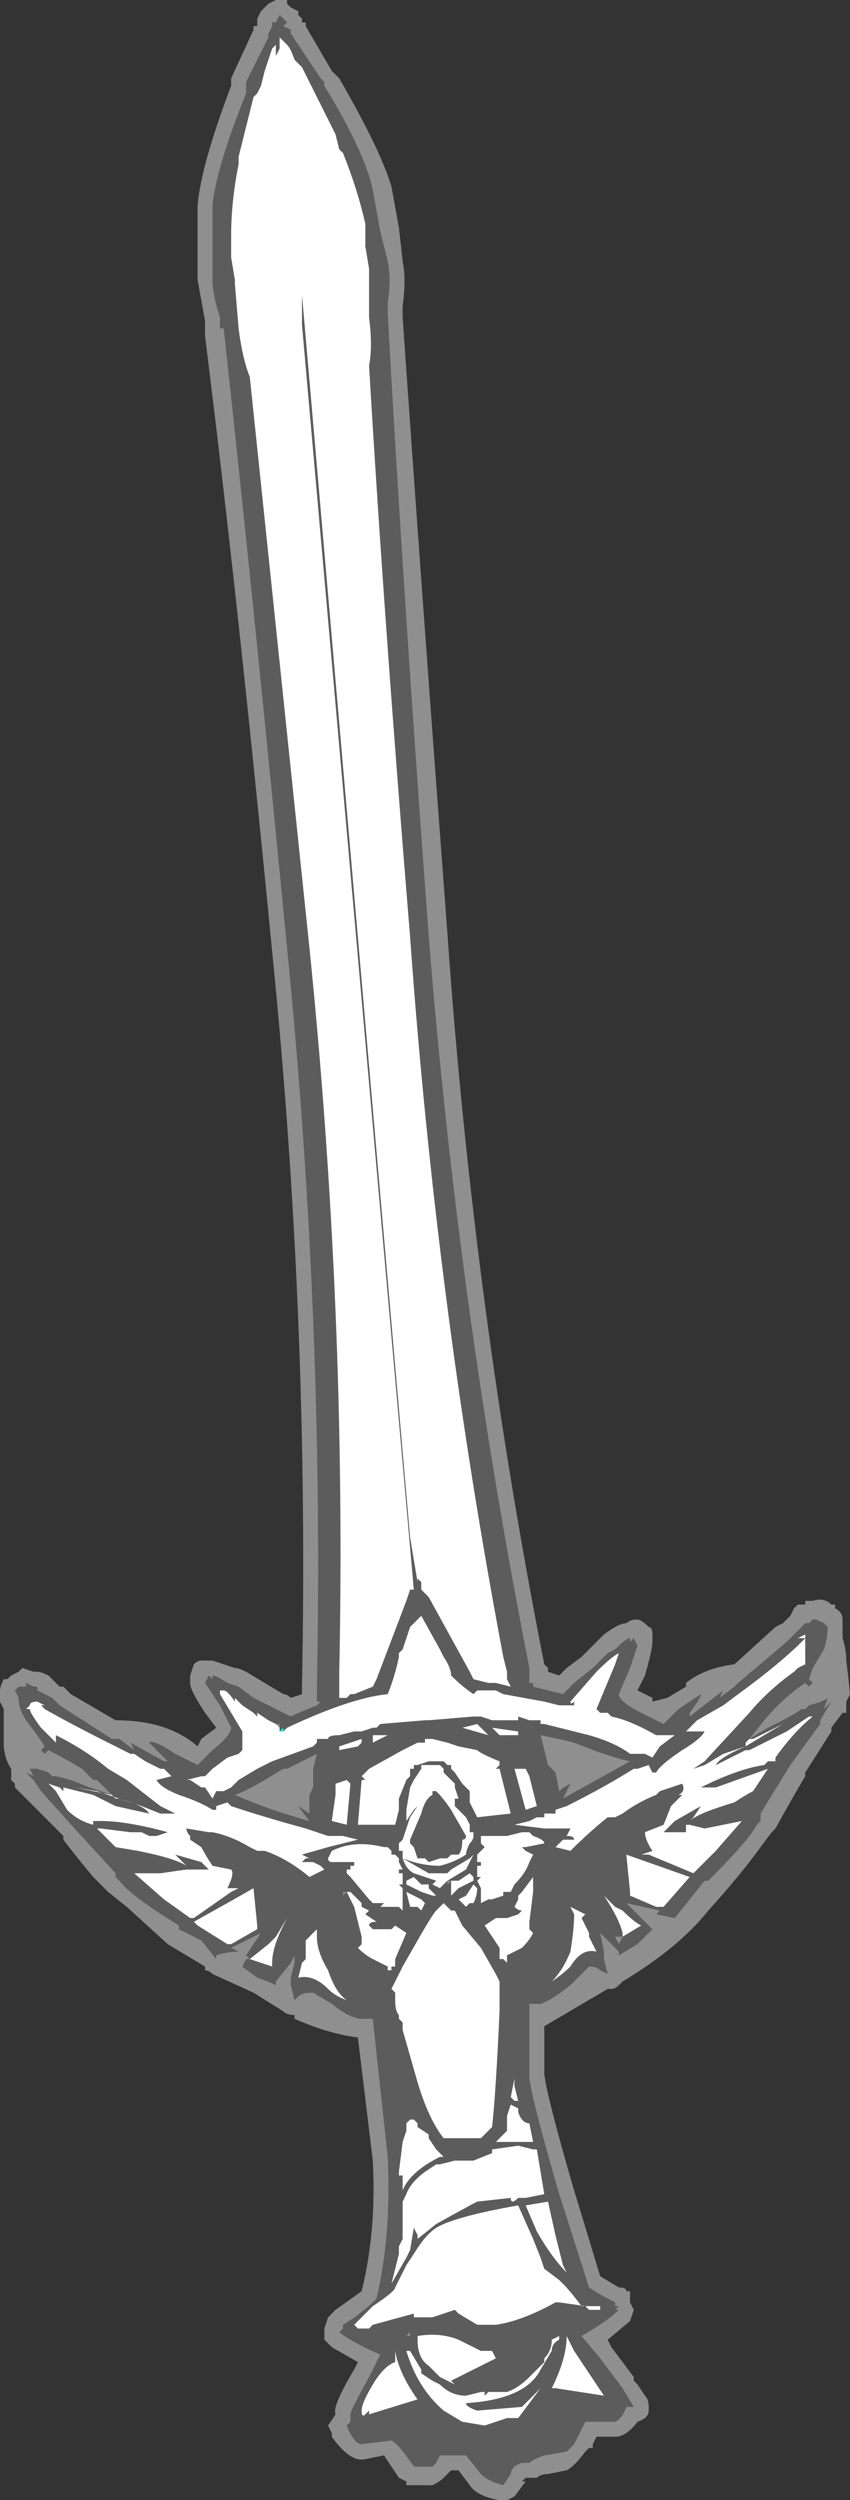 <?xml version="1.0" encoding="UTF-8" standalone="no"?>
<svg xmlns:ffdec="https://www.free-decompiler.com/flash" xmlns:xlink="http://www.w3.org/1999/xlink" ffdec:objectType="shape" height="33.5px" width="11.4px" xmlns="http://www.w3.org/2000/svg">
  <rect width="100%" height="100%" fill="#333333" stroke="none"/>
  <g transform="matrix(1.0, 0.0, 0.0, 1.0, 14.8, 27.45)">
    <path d="M-12.05 -1.1 L-12.55 -1.4 -13.1 -1.9 -13.35 -2.1 -13.55 -2.3 Q-13.8 -2.6 -13.95 -2.8 L-13.95 -2.85 -14.6 -3.5 -14.6 -3.55 -14.65 -3.6 -14.65 -3.75 Q-14.75 -3.9 -14.75 -4.1 L-14.75 -4.55 -14.8 -4.65 -14.8 -4.8 Q-14.8 -4.85 -14.75 -4.95 L-14.7 -4.95 -14.65 -5.0 -14.55 -5.05 -14.5 -5.1 -14.35 -5.05 -14.3 -5.05 Q-14.25 -5.05 -14.15 -5.0 L-14.0 -4.85 -13.95 -4.85 -13.85 -4.75 -13.25 -4.4 Q-12.55 -4.4 -12.15 -4.05 L-12.1 -4.15 -11.9 -4.3 -12.05 -4.5 Q-12.25 -4.8 -12.25 -4.9 L-12.25 -5.0 -12.2 -5.15 Q-12.15 -5.2 -12.1 -5.2 L-11.95 -5.2 -11.65 -5.1 Q-11.6 -5.1 -11.5 -5.05 L-11.0 -4.75 Q-10.95 -4.75 -10.9 -4.7 L-10.75 -4.75 -10.75 -4.85 Q-10.65 -9.75 -11.15 -14.7 -11.6 -19.35 -12.05 -22.95 L-12.05 -23.15 -12.15 -23.7 -12.15 -24.7 Q-12.1 -25.25 -11.7 -26.3 L-11.7 -26.4 -11.4 -27.05 -11.4 -27.1 -11.35 -27.1 -11.35 -27.2 -11.3 -27.3 -11.2 -27.4 -11.1 -27.45 -10.95 -27.45 -10.95 -27.4 -10.9 -27.35 -10.8 -27.3 -10.8 -27.25 -10.75 -27.2 -10.75 -27.15 -10.7 -27.15 -10.7 -27.1 -10.35 -26.5 -10.25 -26.4 Q-9.7 -25.45 -9.55 -24.95 L-9.45 -24.4 -9.4 -23.95 Q-9.35 -23.7 -9.4 -23.35 L-9.4 -23.2 Q-9.15 -19.6 -8.8 -14.95 -8.45 -9.95 -7.5 -5.15 L-7.45 -5.1 -7.45 -5.05 -7.3 -5.0 -7.2 -5.1 -7.0 -5.25 -6.7 -5.55 Q-6.5 -5.7 -6.4 -5.7 -6.35 -5.75 -6.25 -5.75 -6.2 -5.75 -6.1 -5.65 -6.05 -5.65 -6.05 -5.55 L-6.05 -5.45 Q-6.05 -5.35 -6.15 -5.0 L-6.25 -4.8 -6.05 -4.7 -6.05 -4.65 -5.85 -4.7 -5.6 -4.85 -5.6 -4.9 Q-5.35 -5.1 -4.95 -5.15 L-4.4 -5.65 -4.3 -5.7 -4.2 -5.8 -4.15 -5.9 -4.1 -5.95 -4.0 -5.95 -4.0 -6.0 -3.9 -6.0 Q-3.75 -6.05 -3.65 -5.95 L-3.6 -5.95 -3.6 -5.9 Q-3.5 -5.85 -3.5 -5.75 L-3.5 -5.5 Q-3.45 -5.35 -3.45 -5.2 -3.4 -4.8 -3.4 -4.7 L-3.4 -4.75 -3.45 -4.65 -3.45 -4.5 -3.5 -4.5 -3.65 -4.3 -3.65 -4.25 -4.0 -3.7 -4.0 -3.65 Q-4.15 -3.4 -4.4 -2.95 L-4.45 -2.9 -4.6 -2.7 Q-4.85 -2.35 -5.3 -1.85 -5.7 -1.35 -6.45 -0.9 L-6.45 -0.9 -6.5 -0.85 Q-6.55 -0.8 -6.6 -0.8 L-6.65 -0.8 -7.5 -0.3 -7.5 0.35 Q-7.45 0.7 -7.1 1.9 L-6.75 3.05 -6.5 3.2 Q-6.4 3.2 -6.4 3.25 L-6.35 3.25 Q-6.35 3.3 -6.35 3.35 L-6.35 3.4 -6.3 3.5 -6.35 3.65 -6.65 3.9 -6.6 4.0 -6.3 4.4 -6.3 4.45 -6.25 4.5 -6.15 4.65 Q-6.1 4.7 -6.1 4.8 L-6.1 4.85 Q-6.1 4.95 -6.25 5.0 -6.4 5.2 -6.55 5.2 L-6.8 5.2 -6.85 5.3 -6.85 5.35 -6.9 5.35 -6.95 5.4 Q-7.1 5.6 -7.2 5.65 L-7.45 5.7 Q-7.55 5.7 -7.6 5.75 L-7.75 5.75 -7.8 5.8 -7.75 5.8 -7.9 6.0 -8.0 6.05 -8.1 6.05 Q-8.4 6.0 -8.5 5.85 L-8.65 5.65 -8.75 5.65 -8.85 5.75 Q-8.9 5.8 -9.0 5.85 L-9.35 5.85 -9.35 5.8 -9.45 5.75 -9.65 5.45 -9.9 5.5 Q-10.1 5.55 -10.35 5.2 L-10.35 5.15 -10.4 5.05 -10.3 4.9 Q-10.35 4.8 -10.05 4.3 L-10.0 4.2 -10.35 4.0 -10.45 3.9 -10.45 3.75 -10.4 3.6 -10.3 3.5 -9.95 3.25 Q-9.75 2.45 -9.8 1.5 L-10.0 -0.15 Q-10.4 -0.2 -10.85 -0.4 L-10.85 -0.45 Q-10.95 -0.45 -11.0 -0.5 L-11.4 -0.75 -11.95 -1.0 Q-12.0 -1.05 -12.05 -1.05 L-12.05 -1.1 M-11.15 -27.15 L-11.15 -27.1 -11.2 -27.0 -11.2 -26.95 -11.5 -26.35 -11.5 -26.2 Q-11.9 -25.2 -11.95 -24.7 L-11.95 -23.7 Q-11.95 -23.5 -11.85 -23.2 L-11.85 -23.05 -11.8 -23.05 Q-11.4 -19.4 -10.95 -14.75 -10.45 -9.75 -10.55 -4.85 L-10.55 -4.65 -10.5 -4.65 -10.55 -4.6 Q-10.8 -4.5 -10.9 -4.45 L-11.4 -4.7 -11.6 -4.85 -11.75 -4.9 Q-11.9 -5.0 -11.95 -5.0 L-11.95 -4.95 -12.0 -5.0 -12.05 -4.9 -11.85 -4.6 -11.7 -4.3 Q-11.7 -4.2 -11.95 -4.0 L-12.15 -3.8 -12.45 -3.95 Q-12.75 -4.15 -12.8 -4.1 L-12.55 -3.85 -12.6 -3.85 -13.05 -4.1 -13.0 -4.0 -13.2 -4.15 -13.3 -4.15 -14.0 -4.6 -14.1 -4.7 -14.3 -4.8 -14.3 -4.85 -14.35 -4.85 -14.45 -4.9 -14.45 -4.85 -14.55 -4.85 -14.6 -4.8 -14.55 -4.7 Q-14.55 -4.55 -14.45 -4.4 L-14.3 -4.2 -14.2 -4.05 -14.25 -4.0 -14.2 -3.95 -14.15 -4.0 Q-13.95 -3.9 -13.7 -3.75 L-13.55 -3.6 -13.5 -3.6 -13.3 -3.4 -13.6 -3.5 -13.85 -3.6 -14.05 -3.65 -14.1 -3.65 -14.15 -3.7 -14.3 -3.75 -14.4 -3.75 -14.35 -3.65 -14.45 -3.7 -14.35 -3.6 -14.25 -3.45 -13.8 -2.95 -13.25 -2.35 -13.25 -2.3 -13.2 -2.25 Q-13.05 -2.05 -12.4 -1.65 L-12.4 -1.6 -12.1 -1.45 -11.9 -1.2 -11.9 -1.25 Q-11.75 -1.3 -11.6 -1.3 L-11.7 -1.35 -11.3 -1.55 -11.5 -1.25 -11.45 -1.2 -11.5 -1.2 -11.55 -1.1 -11.35 -0.95 Q-11.2 -0.9 -11.1 -0.85 L-11.1 -0.9 -10.9 -1.15 -10.85 -1.25 -10.85 -1.15 -10.9 -0.95 -10.9 -0.85 -10.85 -0.65 -10.8 -0.7 Q-10.75 -0.75 -10.6 -0.75 L-10.35 -0.6 Q-10.1 -0.4 -9.95 -0.4 L-9.8 -0.4 -9.6 1.45 Q-9.55 2.5 -9.75 3.35 -9.95 3.55 -10.2 3.7 L-10.2 3.75 -10.25 3.8 Q-10.05 3.95 -9.7 4.1 L-9.85 4.4 Q-10.1 4.85 -10.1 4.9 L-10.1 5.0 -10.15 5.05 Q-10.05 5.3 -9.95 5.3 L-9.55 5.25 Q-9.45 5.3 -9.25 5.6 L-9.0 5.6 -8.95 5.55 -8.9 5.45 -8.55 5.45 -8.35 5.7 Q-8.25 5.8 -8.05 5.85 L-7.95 5.7 Q-7.95 5.6 -7.8 5.55 L-7.7 5.55 Q-7.65 5.5 -7.5 5.45 L-7.2 5.4 -7.1 5.3 -6.95 5.0 -6.55 5.0 Q-6.45 4.95 -6.4 4.8 L-6.3 4.8 -6.45 4.55 -6.75 4.15 -7.0 3.85 Q-6.65 3.65 -6.5 3.5 L-6.55 3.5 -6.5 3.45 -6.55 3.45 -6.55 3.4 Q-6.75 3.3 -6.9 3.2 L-7.3 1.95 Q-7.65 0.75 -7.7 0.4 L-7.7 -0.6 -7.55 -0.6 Q-7.4 -0.65 -7.15 -0.85 L-6.9 -1.1 Q-6.8 -1.1 -6.75 -1.05 L-6.65 -1.0 -6.7 -1.2 -6.7 -1.3 -6.75 -1.55 -6.5 -1.3 -6.5 -1.25 -6.25 -1.4 -6.05 -1.6 -6.15 -1.7 Q-6.2 -1.75 -6.3 -1.85 L-6.4 -1.95 -5.95 -1.85 -6.0 -1.8 -5.75 -1.75 -5.35 -2.25 -5.3 -2.25 Q-4.75 -2.8 -4.65 -3.0 L-4.6 -3.05 -4.6 -3.15 -4.2 -3.8 -3.8 -4.35 -3.8 -4.4 -3.65 -4.65 -3.75 -4.55 -3.7 -4.7 Q-3.75 -4.65 -3.95 -4.6 L-4.0 -4.55 -4.05 -4.55 Q-4.1 -4.5 -4.5 -4.3 L-4.75 -4.15 -4.55 -4.4 Q-4.3 -4.7 -4.0 -4.9 L-3.95 -4.85 -3.9 -4.9 -3.95 -4.95 -3.9 -5.1 -3.75 -5.35 Q-3.7 -5.5 -3.7 -5.65 L-3.75 -5.7 -3.85 -5.75 -3.9 -5.75 -3.95 -5.7 -4.0 -5.7 -4.25 -5.45 -4.9 -4.9 -4.95 -4.85 -5.15 -4.7 -5.1 -4.8 -5.55 -4.45 -5.55 -4.5 Q-5.4 -4.7 -5.4 -4.75 L-5.7 -4.55 -5.9 -4.35 -6.2 -4.5 Q-6.5 -4.65 -6.5 -4.75 L-6.35 -5.1 -6.25 -5.4 -6.3 -5.5 -6.35 -5.45 -6.35 -5.5 Q-6.4 -5.5 -6.55 -5.35 L-6.65 -5.3 -6.85 -5.1 -7.1 -4.9 -7.25 -4.75 -7.65 -4.85 -7.65 -4.9 -7.7 -4.9 -7.7 -5.1 Q-8.65 -9.9 -9.05 -14.9 -9.4 -19.6 -9.6 -23.25 L-9.6 -23.4 Q-9.55 -23.7 -9.6 -23.95 L-9.7 -24.35 -9.8 -24.9 Q-9.9 -25.4 -10.45 -26.3 L-10.45 -26.35 -10.5 -26.4 -10.9 -27.0 -10.9 -27.05 -11.0 -27.1 -10.95 -27.15 -11.05 -27.25 -11.1 -27.15 -11.15 -27.15 M-10.8 -27.2 L-10.8 -27.2 M-14.2 -4.6 L-14.2 -4.6 M-11.05 -4.3 L-11.1 -4.35 -11.05 -4.35 -11.05 -4.3 M-7.8 -4.9 L-7.8 -4.9 M-7.35 -3.7 L-7.45 -3.8 -7.55 -4.2 Q-7.3 -4.15 -7.1 -4.1 -6.6 -3.9 -6.35 -3.85 -6.8 -3.6 -7.25 -3.35 L-7.15 -3.55 Q-7.25 -3.5 -7.3 -3.45 L-7.35 -3.7 M-4.1 -5.5 L-4.1 -5.5 M-10.4 -4.65 L-10.4 -4.65 M-10.95 -3.75 L-10.55 -3.95 -10.6 -3.75 -10.6 -3.5 -10.65 -3.4 -10.65 -3.15 -10.8 -3.25 -10.65 -3.05 Q-11.2 -3.2 -11.65 -3.4 -11.5 -3.45 -11.25 -3.6 L-11.0 -3.75 -10.95 -3.75 M-8.8 -2.25 L-8.75 -2.25 -8.8 -2.2 -8.8 -2.25 M-10.2 -2.1 L-10.15 -2.1 -10.2 -2.05 -10.2 -2.1 M-10.15 -1.4 L-10.15 -1.4 M-6.45 -1.5 L-6.5 -1.4 -6.55 -1.5 -6.45 -1.5 M-4.75 -3.05 L-4.75 -3.05 M-8.0 0.45 L-8.0 0.45 M-9.4 0.5 L-9.4 0.5 M-9.3 3.8 L-9.3 3.85 -9.35 3.85 -9.3 3.8 M-7.4 3.65 L-7.4 3.65" fill="#ebebeb" fill-opacity="0.502" fill-rule="evenodd" stroke="none"/>
    <path d="M-12.3 -2.4 L-12.25 -2.4 -12.3 -2.4 M-11.05 -4.25 L-11.0 -4.3 -11.0 -4.25 -11.05 -4.25 M-9.45 -5.25 L-9.45 -5.3 -9.45 -5.25 M-12.05 -3.65 L-12.0 -3.7 -12.05 -3.65 M-11.6 -3.95 L-11.55 -4.0 -11.6 -3.95 M-7.75 -3.9 L-7.75 -3.9 M-9.85 -3.95 L-9.85 -3.95 M-9.65 -2.7 L-9.6 -2.7 -9.65 -2.7 M-8.35 -2.75 L-8.35 -2.75" fill="#00ffff" fill-rule="evenodd" stroke="none"/>
    <path d="M-6.85 -4.85 L-6.85 -4.85 M-6.35 -2.1 L-6.35 -2.1" fill="#00bfff" fill-rule="evenodd" stroke="none"/>
    <path d="M-12.05 -1.05 L-12.05 -1.1 -12.05 -1.05" fill="#6bcbeb" fill-opacity="0.502" fill-rule="evenodd" stroke="none"/>
    <path d="M-10.95 -26.85 Q-10.9 -26.8 -10.85 -26.65 L-10.75 -26.55 -10.6 -26.25 Q-10.4 -25.85 -10.3 -25.65 L-10.25 -25.45 -10.2 -25.4 Q-10.0 -24.9 -9.9 -24.45 L-9.9 -24.15 -9.85 -23.85 -9.85 -23.2 Q-9.8 -22.8 -9.85 -22.55 -9.65 -19.15 -9.3 -14.9 -8.95 -10.0 -8.05 -5.25 L-8.0 -5.05 -8.0 -4.95 -7.95 -4.85 -8.15 -4.9 -8.25 -4.9 -8.45 -4.95 -8.5 -5.05 -9.05 -6.05 -9.15 -6.15 -9.15 -6.25 -9.2 -6.3 -9.2 -6.25 Q-9.25 -6.55 -9.3 -6.85 L-10.75 -23.5 -10.75 -23.1 -9.25 -6.15 -9.3 -6.15 -9.35 -6.0 -9.75 -4.95 -9.8 -4.85 -10.05 -4.75 -10.1 -4.75 -10.15 -4.7 -10.25 -4.7 -10.25 -5.05 Q-10.15 -9.85 -10.65 -14.75 L-11.45 -22.4 Q-11.55 -22.65 -11.6 -23.05 L-11.65 -23.65 -11.65 -23.7 -11.7 -24.0 -11.7 -24.3 Q-11.7 -24.75 -11.6 -25.25 L-11.6 -25.35 -11.4 -26.15 -11.35 -26.2 -11.3 -26.3 -11.25 -26.5 -11.15 -26.8 -11.1 -26.85 -11.1 -26.7 -11.05 -26.8 -11.05 -26.95 -10.95 -26.85 M-12.25 -2.4 L-12.0 -2.4 -12.1 -2.5 -12.45 -2.6 -12.3 -2.45 Q-12.45 -2.55 -12.95 -2.65 L-13.25 -2.7 -13.5 -2.95 -13.45 -2.95 -13.05 -2.9 -12.9 -2.9 -12.8 -2.85 -12.7 -2.85 -12.55 -2.9 Q-13.1 -3.05 -13.45 -3.05 L-13.55 -3.05 -13.55 -3.0 Q-13.75 -3.05 -13.9 -3.2 L-14.05 -3.45 -14.15 -3.55 -14.0 -3.5 -13.95 -3.45 -13.95 -3.5 -13.55 -3.4 -13.25 -3.25 -12.8 -3.15 Q-12.85 -3.25 -13.2 -3.35 L-13.5 -3.45 -13.8 -3.5 -13.3 -3.4 -13.25 -3.35 -13.2 -3.35 -12.9 -3.25 -12.65 -3.15 -12.45 -3.15 -12.65 -3.25 -13.1 -3.6 -13.35 -3.75 Q-13.65 -4.0 -14.05 -4.2 L-14.05 -4.1 -14.25 -4.3 Q-14.4 -4.5 -14.4 -4.55 L-14.45 -4.55 -14.4 -4.6 Q-14.4 -4.65 -14.3 -4.65 L-14.3 -4.65 -14.2 -4.6 -14.25 -4.6 -14.2 -4.55 Q-13.85 -4.35 -13.25 -4.05 L-13.05 -3.95 -13.0 -3.95 -12.85 -3.85 -12.65 -3.75 -12.6 -3.75 -12.5 -3.65 -12.7 -3.6 Q-12.65 -3.5 -12.4 -3.4 -12.1 -3.3 -11.95 -3.2 L-11.9 -3.2 -11.9 -3.25 -11.75 -3.3 -11.7 -3.25 Q-11.25 -3.1 -10.7 -2.95 L-10.4 -2.85 -10.2 -2.85 -10.0 -2.8 -10.4 -2.7 -10.75 -2.6 -10.65 -2.55 -10.7 -2.55 -10.75 -2.5 -10.6 -2.5 -10.5 -2.45 -10.45 -2.4 -10.65 -2.3 Q-10.95 -2.55 -11.25 -2.65 L-11.35 -2.65 -11.45 -2.7 Q-11.7 -2.85 -11.95 -2.9 L-12.0 -2.9 -12.3 -2.95 Q-12.3 -2.9 -12.25 -2.85 L-12.25 -2.8 -12.1 -2.7 Q-12.05 -2.6 -11.95 -2.45 L-11.7 -2.4 Q-11.65 -2.35 -11.75 -2.15 L-11.6 -2.15 -11.7 -2.1 -12.2 -1.75 -12.25 -1.75 -12.6 -2.0 -13.0 -2.35 -12.65 -2.35 -12.3 -2.4 -12.25 -2.4 M-11.55 -4.0 L-11.55 -4.25 -11.85 -4.75 -11.85 -4.8 -11.8 -4.8 Q-11.75 -4.8 -11.65 -4.65 L-11.65 -4.7 -11.55 -4.6 -11.4 -4.5 -11.35 -4.45 -11.35 -4.5 -11.2 -4.4 -11.1 -4.35 -11.05 -4.3 -11.05 -4.25 -11.0 -4.25 -10.95 -4.3 Q-10.1 -4.7 -9.6 -4.75 -9.5 -5.0 -9.45 -5.25 L-9.45 -5.3 -9.4 -5.35 -9.3 -5.65 -9.15 -5.8 -8.9 -5.35 -8.85 -5.25 Q-8.75 -5.1 -8.75 -5.0 -8.6 -4.85 -8.45 -4.75 L-8.4 -4.8 -8.15 -4.8 -8.05 -4.75 -7.5 -4.65 -7.3 -4.6 -7.1 -4.6 -7.1 -4.65 Q-7.15 -4.6 -7.15 -4.65 L-6.8 -5.05 Q-6.6 -5.25 -6.5 -5.3 L-6.55 -5.15 -6.8 -4.55 -6.75 -4.5 -6.65 -4.5 -6.6 -4.45 Q-6.35 -4.4 -6.0 -4.2 L-6.0 -4.2 -5.75 -4.2 -5.95 -4.05 -6.05 -3.9 -6.15 -3.95 -6.35 -3.95 Q-6.55 -4.1 -6.9 -4.2 L-7.5 -4.35 -7.55 -4.35 -7.55 -4.4 -7.7 -4.4 -7.85 -4.45 -7.85 -4.4 -8.2 -4.4 -8.35 -4.45 -8.45 -4.45 -9.05 -4.4 -9.1 -4.4 -9.7 -4.35 -9.75 -4.3 -9.8 -4.3 -9.95 -4.25 -10.05 -4.25 -10.25 -4.2 Q-10.4 -4.2 -10.4 -4.15 L-10.55 -4.15 -10.55 -4.1 -10.6 -4.05 -11.15 -3.85 -11.35 -3.75 -11.6 -3.6 -11.7 -3.5 -11.8 -3.45 -11.9 -3.45 -11.95 -3.35 -12.05 -3.5 -12.1 -3.5 -12.25 -3.6 -12.3 -3.6 -12.1 -3.65 -12.05 -3.65 -12.0 -3.7 -11.95 -3.75 -11.75 -3.9 -11.6 -3.95 -11.55 -4.0 M-11.7 -1.4 L-11.75 -1.4 -12.15 -1.65 -12.2 -1.7 Q-11.75 -1.95 -11.4 -2.15 L-11.35 -1.65 -11.35 -1.6 -11.7 -1.4 M-8.1 -4.2 L-8.2 -4.3 -7.85 -4.25 -7.85 -4.2 -8.1 -4.2 M-8.65 -4.05 L-8.4 -4.0 Q-8.35 -3.95 -8.1 -3.85 L-8.1 -3.8 -8.15 -3.75 -8.1 -3.75 -7.95 -3.15 -8.4 -3.1 -8.5 -3.3 -8.5 -3.45 -8.6 -3.55 -8.7 -3.7 -8.75 -3.75 -8.75 -3.8 -8.8 -3.8 -8.85 -3.85 -9.05 -3.85 -9.2 -3.8 -9.25 -3.8 -9.25 -3.75 -9.3 -3.75 -9.3 -3.65 -9.35 -3.6 -9.45 -3.35 -9.45 -3.2 -9.5 -3.0 -10.0 -3.0 -9.95 -3.6 -9.9 -3.6 -9.95 -3.65 -9.85 -3.75 -9.4 -4.0 -9.2 -4.1 -9.1 -4.1 -9.1 -4.15 -9.0 -4.15 -8.8 -4.1 -8.65 -4.05 M-8.3 -4.25 L-8.25 -4.2 -8.6 -4.3 -8.4 -4.35 -8.3 -4.25 M-7.9 -3.75 L-7.75 -3.75 -7.7 -3.65 -7.6 -3.25 -7.75 -3.2 -7.9 -3.75 M-6.85 -4.85 L-6.85 -4.85 M-4.1 -5.5 L-4.0 -5.55 -4.0 -5.15 -4.1 -5.1 -4.15 -5.05 Q-4.5 -4.8 -4.75 -4.5 L-5.35 -3.85 -5.5 -3.75 -5.35 -3.8 -5.1 -3.95 -4.8 -4.05 -4.8 -4.1 -4.75 -4.15 -4.7 -4.15 -4.5 -4.25 Q-4.4 -4.3 -4.3 -4.35 L-4.8 -4.05 Q-5.15 -3.9 -5.2 -3.8 L-4.8 -4.0 -4.75 -4.0 -4.25 -4.25 -3.95 -4.45 -3.9 -4.45 Q-4.15 -4.25 -4.4 -3.9 L-4.4 -3.85 -4.5 -3.85 -4.55 -3.8 Q-4.9 -3.75 -5.4 -3.5 L-5.2 -3.5 -4.5 -3.75 -4.7 -3.45 Q-4.8 -3.4 -4.95 -3.3 -5.45 -3.15 -5.55 -3.05 L-5.5 -3.1 -5.4 -3.25 -5.75 -3.05 -5.9 -2.9 -5.6 -2.9 -5.6 -3.0 -5.55 -3.0 -5.35 -2.95 -4.85 -3.05 -5.2 -2.65 -5.5 -2.35 -6.1 -2.6 -6.2 -2.6 -6.05 -2.65 Q-6.15 -2.8 -6.15 -2.9 L-5.9 -3.0 -5.8 -3.25 -5.65 -3.4 -5.7 -3.4 Q-5.6 -3.45 -5.65 -3.55 L-5.95 -3.45 -6.0 -3.4 Q-6.25 -3.3 -6.45 -3.15 L-6.55 -3.1 -6.65 -3.1 Q-6.9 -2.9 -7.15 -2.65 L-7.35 -2.7 -7.25 -2.8 -7.1 -2.8 Q-7.1 -2.85 -7.2 -2.85 L-7.15 -2.95 -7.5 -2.95 -7.9 -3.0 -7.7 -3.05 -7.6 -3.1 -7.5 -3.1 -7.5 -3.15 -7.35 -3.15 -7.35 -3.2 -7.2 -3.25 Q-6.7 -3.5 -6.3 -3.75 L-6.25 -3.75 -6.1 -3.8 -6.05 -3.7 -6.0 -3.7 Q-5.95 -3.8 -5.65 -4.0 -5.4 -4.15 -5.35 -4.25 L-5.6 -4.25 -5.45 -4.4 -5.1 -4.6 -4.9 -4.75 Q-4.35 -5.15 -4.05 -5.45 L-4.0 -5.5 -4.1 -5.5 M-10.25 -4.05 L-9.95 -4.15 -9.95 -4.1 -10.0 -4.05 -10.25 -4.0 -10.25 -4.05 M-10.15 -3.6 L-10.1 -3.55 -10.15 -3.0 -10.35 -3.05 -10.3 -3.4 -10.3 -3.55 -10.15 -3.6 M-9.6 -4.2 L-9.8 -4.1 -9.8 -4.2 -9.6 -4.2 M-9.15 -3.8 L-8.9 -3.8 -8.85 -3.75 -8.85 -3.7 -8.7 -3.55 -8.7 -3.5 -8.65 -3.35 -8.7 -3.35 -8.7 -3.25 -8.55 -3.1 -8.5 -3.0 -8.5 -2.9 -8.45 -2.9 -8.45 -2.85 Q-8.45 -2.8 -8.5 -2.75 -8.55 -2.65 -8.55 -2.6 -8.7 -2.5 -8.9 -2.45 -9.15 -2.45 -9.4 -2.55 L-9.4 -2.65 -9.45 -2.65 -9.45 -2.75 -9.4 -2.8 -9.3 -3.1 -9.2 -3.25 -9.25 -3.2 -9.35 -3.05 -9.35 -3.2 -9.3 -3.5 -9.25 -3.6 -9.15 -3.75 -9.15 -3.8 M-9.0 -3.45 L-9.0 -3.4 Q-9.1 -3.35 -9.15 -3.15 L-9.3 -2.8 -9.3 -2.75 -9.25 -2.7 -9.2 -2.55 -9.1 -2.55 -9.05 -2.5 -8.9 -2.55 -8.8 -2.55 -8.75 -2.6 -8.65 -2.6 Q-8.6 -2.65 -8.6 -2.8 -8.55 -2.8 -8.55 -2.85 L-8.75 -3.2 Q-8.85 -3.35 -8.95 -3.45 L-9.0 -3.45 M-9.6 -2.7 L-9.55 -2.65 -9.55 -2.6 -9.5 -2.6 -9.45 -2.55 -9.45 -2.5 -9.4 -2.4 -9.45 -2.4 -9.45 -2.35 -9.4 -2.35 -9.4 -2.2 -9.45 -2.2 -9.4 -2.15 -9.4 -1.85 -9.45 -1.9 -9.7 -1.9 -9.65 -1.95 -9.8 -1.95 -9.85 -2.0 -10.1 -2.3 -10.15 -2.35 -10.15 -2.4 -10.1 -2.4 -10.1 -2.45 -10.05 -2.45 -10.05 -2.5 -10.35 -2.5 Q-10.4 -2.5 -10.4 -2.55 L-10.35 -2.65 Q-10.05 -2.8 -9.65 -2.7 L-9.6 -2.7 M-9.9 -1.8 L-9.75 -1.7 Q-9.85 -1.7 -9.85 -1.65 L-9.8 -1.6 -9.55 -1.6 -9.5 -1.65 -9.35 -1.55 -9.5 -1.2 -9.5 -1.1 -9.55 -1.1 -9.55 -1.05 -9.6 -1.05 -9.6 -1.1 Q-9.7 -1.15 -9.8 -1.2 -9.9 -1.25 -10.0 -1.35 L-9.95 -1.4 -9.95 -1.5 -10.05 -1.9 -10.15 -2.1 -10.1 -2.1 -9.95 -1.95 -9.95 -1.9 -9.85 -1.85 -9.9 -1.8 M-9.0 -2.2 L-8.95 -2.25 -9.25 -2.35 Q-9.35 -2.4 -9.4 -2.55 L-9.05 -2.35 -8.8 -2.35 -8.75 -2.4 -8.5 -2.55 -8.45 -2.6 Q-8.5 -2.5 -8.55 -2.4 L-8.8 -2.25 -8.9 -2.15 -9.0 -2.2 M-9.25 -2.3 L-9.15 -2.2 -9.05 -2.2 -9.05 -2.15 -8.95 -2.05 -9.0 -2.05 -9.15 -2.1 -9.35 -2.2 -9.35 -2.25 -9.25 -2.3 M-9.35 -2.1 L-9.15 -2.0 -9.1 -1.95 -9.15 -1.85 -9.2 -1.9 -9.3 -1.9 -9.35 -2.1 M-8.75 -2.05 L-8.75 -2.25 -8.65 -2.25 -8.5 -2.35 -8.45 -2.3 -8.45 -2.25 -8.65 -2.15 -8.75 -2.05 M-8.9 -1.9 L-8.85 -1.95 -8.75 -1.85 -8.7 -1.85 -8.6 -1.65 -8.35 -1.35 -8.15 -1.0 -8.1 -0.9 -8.1 -0.5 Q-8.15 0.6 -8.2 1.05 L-8.35 1.2 -8.85 1.2 Q-9.05 0.95 -9.2 0.45 L-9.4 -0.25 -9.4 -0.35 -9.45 -0.4 -9.45 -0.45 Q-9.5 -0.5 -9.5 -0.65 L-9.5 -0.75 -9.55 -0.8 -9.4 -1.1 -9.2 -1.45 Q-9.0 -1.8 -8.95 -1.85 L-8.9 -1.9 M-10.55 -1.6 L-10.55 -1.5 Q-10.55 -1.3 -10.4 -1.05 -10.3 -0.75 -10.15 -0.65 -10.3 -0.7 -10.4 -0.8 -10.6 -1.0 -10.8 -0.95 L-10.75 -1.15 -10.7 -1.2 -10.7 -1.45 -10.55 -1.6 M-10.95 -1.75 L-11.0 -1.65 Q-11.15 -1.35 -11.15 -1.15 L-11.15 -1.1 -11.45 -1.2 -11.2 -1.4 -11.1 -1.5 -10.95 -1.75 M-6.7 -2.05 L-6.55 -1.9 -6.45 -1.85 Q-6.3 -1.7 -6.2 -1.65 L-6.45 -1.5 -6.45 -1.55 Q-6.5 -1.75 -6.7 -2.05 M-7.15 -1.85 L-7.15 -1.9 -6.95 -1.8 -7.0 -1.75 -6.9 -1.55 -6.9 -1.5 -6.8 -1.3 Q-7.0 -1.35 -7.15 -1.1 -7.25 -1.0 -7.4 -0.9 -7.25 -1.05 -7.15 -1.3 -7.1 -1.6 -7.1 -1.8 L-7.15 -1.9 -7.15 -1.85 M-6.35 -2.1 L-6.35 -2.1 -6.4 -2.6 -5.55 -2.3 -5.9 -1.9 -6.0 -1.9 -6.35 -2.05 -6.35 -2.1 M-8.35 -2.75 L-8.35 -2.85 -8.0 -2.85 -7.8 -2.9 -7.7 -2.9 -7.65 -2.85 Q-7.5 -2.8 -7.5 -2.75 L-7.75 -2.7 -7.8 -2.7 -7.75 -2.65 -7.65 -2.6 -7.7 -2.5 Q-7.75 -2.35 -7.9 -2.2 L-7.95 -2.1 -8.05 -2.1 -8.05 -2.05 -8.2 -2.0 -8.25 -2.0 -8.35 -1.95 -8.35 -2.15 -8.4 -2.25 -8.35 -2.3 -8.4 -2.3 -8.4 -2.45 -8.35 -2.45 -8.35 -2.5 -8.4 -2.5 -8.4 -2.6 -8.3 -2.7 -8.35 -2.75 M-8.45 -2.2 L-8.4 -2.15 Q-8.4 -2.05 -8.45 -1.95 L-8.5 -1.95 -8.55 -1.9 -8.65 -2.0 -8.55 -2.05 -8.45 -2.2 M-7.8 -2.1 L-7.65 -2.3 -7.65 -2.1 -7.7 -1.7 -7.7 -1.6 -7.65 -1.55 Q-7.7 -1.45 -7.8 -1.35 -7.9 -1.3 -8.0 -1.25 L-8.0 -1.15 -8.05 -1.2 -8.1 -1.2 -8.1 -1.35 -8.3 -1.65 -8.15 -1.75 -8.0 -1.75 -7.85 -1.8 -7.8 -1.85 Q-7.85 -1.85 -7.9 -1.9 L-7.85 -2.0 -7.85 -2.05 -7.8 -2.1 M-7.85 0.8 L-7.85 0.85 Q-7.8 1.0 -7.7 1.0 L-7.65 1.25 -8.15 1.25 -8.0 1.1 -8.0 0.9 -7.95 0.75 -7.85 0.8 M-7.9 0.4 L-7.9 0.5 -7.85 0.7 -7.9 0.7 -7.95 0.65 -7.9 0.4 M-8.2 1.35 L-7.85 1.3 -7.65 1.35 -7.6 1.35 -7.5 1.95 -7.75 2.0 -7.85 2.0 Q-7.95 2.1 -7.95 2.0 L-8.4 2.05 Q-8.5 2.1 -8.95 2.35 L-9.2 2.55 -9.2 2.5 -9.25 2.4 -9.3 2.7 -9.35 2.8 -9.55 3.15 Q-9.5 2.95 -9.45 2.75 L-9.45 2.65 -9.4 2.55 -9.4 2.05 -9.35 1.95 Q-9.3 1.8 -9.1 1.65 L-8.95 1.55 -8.9 1.55 -8.7 1.5 -8.45 1.5 -8.2 1.4 -8.2 1.35 M-9.8 3.7 L-9.85 3.75 -10.0 3.75 -10.05 3.7 -9.8 3.45 Q-9.5 3.25 -9.5 3.2 L-9.35 2.9 -9.25 2.75 Q-9.1 2.5 -8.95 2.4 -8.7 2.25 -7.85 2.1 L-7.65 2.55 -7.55 2.8 -7.5 2.95 -7.3 3.1 -7.25 3.15 Q-7.15 3.25 -7.0 3.45 L-6.95 3.45 -7.3 3.4 -7.35 3.4 Q-7.8 3.65 -8.15 3.7 L-8.4 3.7 -8.65 3.55 -8.7 3.5 -9.0 3.6 -9.25 3.6 -9.25 3.55 -9.8 3.7 M-6.9 3.5 L-6.95 3.45 -6.75 3.45 -6.75 3.5 -6.9 3.5 M-7.75 2.1 L-7.45 2.05 -7.35 2.5 -7.25 2.9 -7.2 3.0 Q-7.4 2.8 -7.6 2.45 L-7.75 2.1 M-9.25 0.95 L-9.2 1.0 -9.2 1.05 -9.05 1.15 -9.05 1.2 -8.95 1.35 -8.85 1.45 -8.9 1.45 Q-9.3 1.65 -9.4 1.9 L-9.4 1.7 -9.45 1.7 -9.45 1.65 -9.4 1.25 -9.35 1.1 -9.35 1.0 -9.3 0.95 -9.25 0.95 M-9.2 3.9 L-9.2 3.85 Q-8.9 3.8 -8.65 3.9 L-8.35 4.05 -8.2 4.05 -8.15 4.15 -8.75 4.45 -8.7 4.5 Q-8.8 4.45 -8.9 4.4 L-9.05 4.25 Q-9.2 4.15 -9.2 3.9 M-9.15 4.35 L-9.0 4.45 -8.9 4.5 Q-8.75 4.65 -8.55 4.65 L-8.35 4.6 -8.3 4.6 -8.3 4.65 -8.25 4.6 -8.0 4.6 Q-7.85 4.55 -7.7 4.4 L-7.5 4.2 -7.5 4.15 Q-7.4 4.05 -7.4 3.9 L-7.3 3.85 -7.3 3.9 Q-7.4 3.95 -7.4 4.05 L-7.55 4.3 Q-7.75 4.7 -8.55 4.75 -8.55 4.8 -8.4 4.85 L-7.8 4.8 -7.55 4.55 -7.85 4.95 -8.0 4.95 -8.3 5.05 -8.6 5.0 -8.85 4.85 Q-9.2 4.55 -9.35 4.05 L-9.3 4.05 -9.15 4.3 -9.15 4.35 M-9.5 4.05 Q-9.45 4.35 -9.2 4.7 L-9.85 4.9 -9.85 4.85 -9.9 4.9 Q-9.95 4.95 -9.95 4.85 -9.95 4.75 -9.8 4.5 -9.65 4.25 -9.5 4.2 L-9.5 4.05 M-7.2 3.85 L-7.1 4.05 -6.7 4.65 -7.35 4.55 -7.4 4.55 Q-7.2 4.15 -7.2 3.85" fill="#ffffff" fill-rule="evenodd" stroke="none"/>
    <path d="M-11.15 -27.15 L-11.1 -27.15 -11.05 -27.25 -10.95 -27.15 -11.0 -27.1 -10.9 -27.05 -10.9 -27.0 -10.5 -26.4 -10.45 -26.35 -10.45 -26.3 Q-9.9 -25.4 -9.8 -24.9 L-9.7 -24.35 -9.6 -23.95 Q-9.55 -23.7 -9.6 -23.4 L-9.6 -23.25 Q-9.4 -19.6 -9.05 -14.9 -8.65 -9.9 -7.7 -5.1 L-7.7 -4.9 -7.65 -4.9 -7.65 -4.85 -7.25 -4.75 -7.1 -4.9 -6.85 -5.1 -6.65 -5.3 -6.55 -5.35 Q-6.4 -5.5 -6.35 -5.5 L-6.35 -5.45 -6.3 -5.5 -6.25 -5.4 -6.35 -5.1 -6.5 -4.75 Q-6.5 -4.65 -6.2 -4.5 L-5.9 -4.35 -5.7 -4.55 -5.4 -4.75 Q-5.4 -4.7 -5.55 -4.5 L-5.55 -4.45 -5.1 -4.8 -5.15 -4.7 -4.95 -4.85 -4.9 -4.9 -4.25 -5.45 -4.0 -5.7 -3.95 -5.7 -3.9 -5.75 -3.85 -5.75 -3.75 -5.7 -3.7 -5.65 Q-3.7 -5.5 -3.75 -5.35 L-3.9 -5.1 -3.95 -4.95 -3.9 -4.9 -3.95 -4.85 -4.0 -4.9 Q-4.3 -4.7 -4.55 -4.4 L-4.75 -4.15 -4.5 -4.3 Q-4.1 -4.5 -4.05 -4.55 L-4.0 -4.55 -3.95 -4.6 Q-3.75 -4.65 -3.7 -4.7 L-3.75 -4.55 -3.65 -4.65 -3.8 -4.4 -3.8 -4.35 -4.2 -3.8 -4.6 -3.15 -4.6 -3.05 -4.65 -3.0 Q-4.75 -2.8 -5.3 -2.25 L-5.35 -2.25 -5.75 -1.75 -6.0 -1.8 -5.95 -1.85 -6.4 -1.95 -6.3 -1.85 Q-6.2 -1.75 -6.15 -1.7 L-6.05 -1.6 -6.25 -1.4 -6.5 -1.25 -6.5 -1.3 -6.75 -1.55 -6.7 -1.3 -6.7 -1.2 -6.65 -1.0 -6.75 -1.05 Q-6.8 -1.1 -6.9 -1.1 L-7.15 -0.85 Q-7.4 -0.65 -7.55 -0.6 L-7.7 -0.6 -7.7 0.4 Q-7.65 0.75 -7.3 1.95 L-6.9 3.2 Q-6.75 3.3 -6.55 3.4 L-6.55 3.45 -6.5 3.45 -6.55 3.5 -6.5 3.5 Q-6.65 3.65 -7.0 3.85 L-6.75 4.15 -6.45 4.55 -6.3 4.8 -6.4 4.8 Q-6.45 4.95 -6.55 5.0 L-6.95 5.0 -7.1 5.3 -7.2 5.4 -7.5 5.45 Q-7.65 5.5 -7.7 5.55 L-7.8 5.55 Q-7.95 5.6 -7.95 5.7 L-8.05 5.85 Q-8.25 5.8 -8.35 5.7 L-8.55 5.45 -8.9 5.45 -8.95 5.55 -9.0 5.6 -9.25 5.6 Q-9.45 5.3 -9.55 5.25 L-9.95 5.3 Q-10.05 5.3 -10.15 5.05 L-10.1 5.0 -10.1 4.9 Q-10.1 4.85 -9.85 4.4 L-9.7 4.1 Q-10.05 3.95 -10.25 3.8 L-10.2 3.75 -10.2 3.7 Q-9.95 3.55 -9.75 3.35 -9.55 2.5 -9.6 1.45 L-9.8 -0.4 -9.95 -0.4 Q-10.1 -0.4 -10.35 -0.6 L-10.6 -0.75 Q-10.75 -0.75 -10.8 -0.7 L-10.85 -0.65 -10.9 -0.85 -10.9 -0.95 -10.85 -1.15 -10.85 -1.25 -10.9 -1.15 -11.1 -0.9 -11.1 -0.85 Q-11.2 -0.9 -11.35 -0.95 L-11.55 -1.1 -11.5 -1.2 -11.45 -1.2 -11.5 -1.25 -11.3 -1.55 -11.7 -1.35 -11.6 -1.3 Q-11.75 -1.3 -11.9 -1.25 L-11.9 -1.2 -12.1 -1.45 -12.4 -1.6 -12.4 -1.65 Q-13.05 -2.05 -13.2 -2.25 L-13.25 -2.3 -13.25 -2.35 -13.8 -2.95 -14.25 -3.45 -14.35 -3.6 -14.45 -3.7 -14.35 -3.65 -14.4 -3.75 -14.3 -3.75 -14.15 -3.7 -14.1 -3.65 -14.05 -3.65 -13.85 -3.6 -13.6 -3.5 -13.3 -3.4 -13.5 -3.6 -13.55 -3.6 -13.7 -3.75 Q-13.95 -3.9 -14.15 -4.0 L-14.2 -3.95 -14.25 -4.0 -14.2 -4.05 -14.3 -4.2 -14.45 -4.4 Q-14.55 -4.55 -14.55 -4.7 L-14.6 -4.8 -14.55 -4.85 -14.45 -4.85 -14.45 -4.9 -14.35 -4.85 -14.3 -4.85 -14.3 -4.8 -14.1 -4.7 -14.0 -4.6 -13.3 -4.15 -13.2 -4.15 -13.0 -4.0 -13.05 -4.1 -12.6 -3.85 -12.55 -3.85 -12.8 -4.1 Q-12.75 -4.15 -12.45 -3.95 L-12.15 -3.8 -11.95 -4.0 Q-11.7 -4.2 -11.7 -4.3 L-11.85 -4.6 -12.05 -4.9 -12.0 -5.0 -11.95 -4.95 -11.95 -5.0 Q-11.9 -5.0 -11.75 -4.9 L-11.6 -4.85 -11.4 -4.7 -10.9 -4.45 Q-10.8 -4.5 -10.55 -4.6 L-10.5 -4.65 -10.55 -4.65 -10.55 -4.85 Q-10.45 -9.75 -10.95 -14.75 -11.4 -19.4 -11.8 -23.05 L-11.85 -23.05 -11.85 -23.2 Q-11.95 -23.5 -11.95 -23.7 L-11.95 -24.7 Q-11.9 -25.2 -11.5 -26.2 L-11.5 -26.35 -11.2 -26.95 -11.2 -27.0 -11.15 -27.1 -11.15 -27.15 M-10.95 -26.85 L-11.05 -26.95 -11.05 -26.8 -11.1 -26.7 -11.1 -26.85 -11.15 -26.8 -11.25 -26.5 -11.3 -26.3 -11.35 -26.2 -11.4 -26.15 -11.6 -25.35 -11.6 -25.25 Q-11.7 -24.75 -11.7 -24.3 L-11.7 -24.0 -11.65 -23.7 -11.65 -23.65 -11.6 -23.05 Q-11.55 -22.65 -11.45 -22.4 L-10.65 -14.75 Q-10.15 -9.85 -10.25 -5.05 L-10.25 -4.7 -10.15 -4.7 -10.1 -4.75 -10.05 -4.75 -9.8 -4.85 -9.75 -4.95 -9.35 -6.0 -9.3 -6.15 -9.25 -6.15 -10.75 -23.1 -10.75 -23.5 -9.3 -6.85 Q-9.25 -6.55 -9.2 -6.25 L-9.2 -6.3 -9.15 -6.25 -9.15 -6.15 -9.05 -6.05 -8.5 -5.05 -8.45 -4.95 -8.25 -4.9 -8.15 -4.9 -7.95 -4.85 -8.0 -4.95 -8.0 -5.05 -8.05 -5.25 Q-8.95 -10.0 -9.3 -14.9 -9.65 -19.15 -9.85 -22.55 -9.8 -22.8 -9.85 -23.2 L-9.85 -23.85 -9.9 -24.15 -9.9 -24.45 Q-10.0 -24.9 -10.2 -25.4 L-10.25 -25.45 -10.3 -25.65 Q-10.4 -25.85 -10.6 -26.25 L-10.75 -26.55 -10.85 -26.65 Q-10.9 -26.8 -10.95 -26.85 M-14.2 -4.6 L-14.3 -4.65 -14.3 -4.65 Q-14.4 -4.65 -14.4 -4.6 L-14.45 -4.55 -14.4 -4.55 Q-14.4 -4.5 -14.25 -4.3 L-14.05 -4.1 -14.05 -4.2 Q-13.65 -4.0 -13.35 -3.75 L-13.1 -3.6 -12.65 -3.25 -12.45 -3.15 -12.65 -3.15 -12.9 -3.25 -13.2 -3.35 -13.25 -3.35 -13.3 -3.4 -13.8 -3.5 -13.5 -3.45 -13.2 -3.35 Q-12.85 -3.25 -12.8 -3.15 L-13.25 -3.25 -13.55 -3.4 -13.95 -3.5 -13.95 -3.45 -14.0 -3.5 -14.15 -3.55 -14.05 -3.45 -13.9 -3.2 Q-13.75 -3.05 -13.55 -3.0 L-13.55 -3.05 -13.45 -3.05 Q-13.1 -3.05 -12.55 -2.9 L-12.7 -2.85 -12.8 -2.85 -12.9 -2.9 -13.05 -2.9 -13.45 -2.95 -13.5 -2.95 -13.25 -2.7 -12.95 -2.65 Q-12.45 -2.55 -12.3 -2.45 L-12.45 -2.6 -12.1 -2.5 -12.0 -2.4 -12.25 -2.4 -12.3 -2.4 -12.65 -2.35 -13.0 -2.35 -12.6 -2.0 -12.25 -1.75 -12.2 -1.75 -11.7 -2.1 -11.6 -2.15 -11.75 -2.15 Q-11.65 -2.35 -11.7 -2.4 L-11.95 -2.45 Q-12.05 -2.6 -12.1 -2.7 L-12.25 -2.8 -12.25 -2.85 Q-12.3 -2.9 -12.3 -2.95 L-12.0 -2.9 -11.95 -2.9 Q-11.7 -2.85 -11.45 -2.7 L-11.35 -2.65 -11.25 -2.65 Q-10.95 -2.55 -10.65 -2.3 L-10.45 -2.4 -10.5 -2.45 -10.6 -2.5 -10.75 -2.5 -10.7 -2.55 -10.65 -2.55 -10.75 -2.6 -10.4 -2.7 -10.0 -2.8 -10.2 -2.85 -10.4 -2.85 -10.7 -2.95 Q-11.25 -3.1 -11.7 -3.25 L-11.75 -3.3 -11.9 -3.25 -11.9 -3.2 -11.95 -3.2 Q-12.1 -3.3 -12.4 -3.4 -12.65 -3.5 -12.7 -3.6 L-12.5 -3.65 -12.6 -3.75 -12.65 -3.75 -12.85 -3.85 -13.0 -3.95 -13.05 -3.95 -13.25 -4.05 Q-13.85 -4.35 -14.2 -4.55 L-14.25 -4.6 -14.2 -4.6 -14.2 -4.6 M-11.05 -4.3 L-11.1 -4.35 -11.2 -4.4 -11.35 -4.5 -11.35 -4.45 -11.4 -4.5 -11.55 -4.6 -11.65 -4.7 -11.65 -4.65 Q-11.75 -4.8 -11.8 -4.8 L-11.85 -4.8 -11.85 -4.75 -11.55 -4.25 -11.55 -4.0 -11.6 -3.95 -11.75 -3.9 -11.95 -3.75 -12.0 -3.7 -12.05 -3.65 -12.1 -3.65 -12.3 -3.6 -12.25 -3.6 -12.1 -3.5 -12.05 -3.5 -11.95 -3.35 -11.9 -3.45 -11.8 -3.45 -11.7 -3.5 -11.6 -3.6 -11.35 -3.75 -11.15 -3.85 -10.6 -4.05 -10.55 -4.1 -10.55 -4.15 -10.4 -4.15 Q-10.4 -4.2 -10.25 -4.2 L-10.05 -4.25 -9.95 -4.25 -9.8 -4.3 -9.75 -4.3 -9.7 -4.35 -9.1 -4.4 -9.05 -4.4 -8.45 -4.45 -8.35 -4.45 -8.2 -4.4 -7.85 -4.4 -7.85 -4.45 -7.7 -4.4 -7.55 -4.4 -7.55 -4.35 -7.5 -4.35 -6.9 -4.2 Q-6.55 -4.1 -6.35 -3.95 L-6.15 -3.95 -6.05 -3.9 -5.95 -4.05 -5.75 -4.2 -6.0 -4.2 -6.0 -4.2 Q-6.35 -4.4 -6.6 -4.45 L-6.65 -4.5 -6.75 -4.5 -6.8 -4.55 -6.55 -5.15 -6.5 -5.3 Q-6.6 -5.25 -6.8 -5.05 L-7.15 -4.65 Q-7.15 -4.6 -7.1 -4.65 L-7.1 -4.6 -7.3 -4.6 -7.5 -4.65 -8.05 -4.75 -8.15 -4.8 -8.4 -4.8 -8.45 -4.75 Q-8.6 -4.85 -8.75 -5.0 -8.75 -5.1 -8.85 -5.25 L-8.9 -5.35 -9.15 -5.8 -9.3 -5.65 -9.4 -5.35 -9.45 -5.3 -9.45 -5.25 Q-9.5 -5.0 -9.6 -4.75 -10.1 -4.7 -10.95 -4.3 L-11.0 -4.25 -11.0 -4.3 -11.05 -4.25 -11.05 -4.3 -11.05 -4.35 -11.1 -4.35 -11.05 -4.3 M-11.7 -1.4 L-11.35 -1.6 -11.35 -1.65 -11.4 -2.15 Q-11.75 -1.95 -12.2 -1.7 L-12.15 -1.65 -11.75 -1.4 -11.7 -1.4 M-7.8 -4.9 L-7.8 -4.9 M-8.1 -4.2 L-7.85 -4.2 -7.85 -4.25 -8.2 -4.3 -8.1 -4.2 M-8.3 -4.25 L-8.4 -4.35 -8.6 -4.3 -8.25 -4.2 -8.3 -4.25 M-8.65 -4.05 L-8.8 -4.1 -9.0 -4.15 -9.1 -4.15 -9.1 -4.1 -9.2 -4.1 -9.4 -4.0 -9.85 -3.75 -9.95 -3.65 -9.9 -3.6 -9.95 -3.6 -10.0 -3.0 -9.5 -3.0 -9.45 -3.2 -9.45 -3.35 -9.35 -3.6 -9.3 -3.65 -9.3 -3.75 -9.25 -3.75 -9.25 -3.8 -9.2 -3.8 -9.05 -3.85 -8.85 -3.85 -8.8 -3.8 -8.75 -3.8 -8.75 -3.75 -8.7 -3.7 -8.6 -3.55 -8.5 -3.45 -8.5 -3.3 -8.4 -3.1 -7.95 -3.15 -8.1 -3.75 -8.15 -3.75 -8.1 -3.8 -8.1 -3.85 Q-8.35 -3.95 -8.4 -4.0 L-8.65 -4.05 M-7.75 -3.9 L-7.75 -3.9 M-7.9 -3.75 L-7.75 -3.2 -7.6 -3.25 -7.7 -3.65 -7.75 -3.75 -7.9 -3.75 M-7.35 -3.7 L-7.3 -3.45 Q-7.25 -3.5 -7.15 -3.55 L-7.25 -3.35 Q-6.8 -3.6 -6.35 -3.85 -6.6 -3.9 -7.1 -4.1 -7.3 -4.15 -7.55 -4.2 L-7.45 -3.8 -7.35 -3.7 M-4.1 -5.5 L-4.0 -5.5 -4.05 -5.45 Q-4.35 -5.15 -4.9 -4.75 L-5.1 -4.6 -5.45 -4.4 -5.6 -4.25 -5.35 -4.25 Q-5.4 -4.15 -5.65 -4.0 -5.95 -3.8 -6.0 -3.7 L-6.05 -3.7 -6.1 -3.8 -6.25 -3.75 -6.3 -3.75 Q-6.7 -3.5 -7.2 -3.25 L-7.35 -3.2 -7.35 -3.15 -7.5 -3.15 -7.5 -3.1 -7.6 -3.1 -7.7 -3.05 -7.9 -3.0 -7.5 -2.95 -7.15 -2.95 -7.2 -2.85 Q-7.1 -2.85 -7.1 -2.8 L-7.25 -2.8 -7.35 -2.7 -7.15 -2.65 Q-6.9 -2.9 -6.65 -3.1 L-6.55 -3.1 -6.45 -3.15 Q-6.25 -3.3 -6.0 -3.4 L-5.95 -3.45 -5.65 -3.55 Q-5.6 -3.45 -5.7 -3.4 L-5.65 -3.4 -5.8 -3.25 -5.9 -3.0 -6.15 -2.9 Q-6.15 -2.8 -6.05 -2.65 L-6.2 -2.6 -6.1 -2.6 -5.5 -2.35 -5.2 -2.65 -4.85 -3.05 -5.35 -2.95 -5.55 -3.0 -5.6 -3.0 -5.6 -2.9 -5.9 -2.9 -5.75 -3.05 -5.4 -3.25 -5.5 -3.1 -5.55 -3.05 Q-5.45 -3.15 -4.95 -3.3 -4.8 -3.4 -4.7 -3.45 L-4.5 -3.75 -5.2 -3.5 -5.4 -3.5 Q-4.9 -3.75 -4.55 -3.8 L-4.5 -3.85 -4.4 -3.85 -4.4 -3.9 Q-4.15 -4.25 -3.9 -4.45 L-3.95 -4.45 -4.25 -4.25 -4.75 -4.0 -4.8 -4.0 -5.2 -3.8 Q-5.15 -3.9 -4.8 -4.05 L-4.3 -4.35 Q-4.4 -4.3 -4.5 -4.25 L-4.7 -4.15 -4.75 -4.15 -4.8 -4.1 -4.8 -4.05 -5.1 -3.95 -5.35 -3.8 -5.5 -3.75 -5.35 -3.85 -4.75 -4.5 Q-4.5 -4.8 -4.15 -5.05 L-4.1 -5.1 -4.0 -5.15 -4.0 -5.55 -4.1 -5.5 -4.1 -5.5 M-10.4 -4.65 L-10.4 -4.65 M-10.95 -3.75 L-11.0 -3.75 -11.25 -3.6 Q-11.5 -3.45 -11.65 -3.4 -11.2 -3.2 -10.65 -3.05 L-10.8 -3.25 -10.65 -3.15 -10.65 -3.4 -10.6 -3.5 -10.6 -3.75 -10.55 -3.95 -10.95 -3.75 M-10.15 -3.6 L-10.3 -3.55 -10.3 -3.4 -10.35 -3.05 -10.15 -3.0 -10.1 -3.55 -10.15 -3.6 M-10.25 -4.05 L-10.25 -4.0 -10.0 -4.05 -9.95 -4.1 -9.95 -4.15 -10.25 -4.05 M-9.6 -4.2 L-9.8 -4.2 -9.8 -4.1 -9.6 -4.2 M-9.85 -3.95 L-9.85 -3.95 M-9.65 -2.7 Q-10.05 -2.8 -10.35 -2.65 L-10.4 -2.55 Q-10.4 -2.5 -10.35 -2.5 L-10.05 -2.5 -10.05 -2.45 -10.1 -2.45 -10.1 -2.4 -10.15 -2.4 -10.15 -2.35 -10.1 -2.3 -9.85 -2.0 -9.8 -1.95 -9.65 -1.95 -9.7 -1.9 -9.45 -1.9 -9.4 -1.85 -9.4 -2.15 -9.45 -2.2 -9.4 -2.2 -9.4 -2.35 -9.45 -2.35 -9.45 -2.4 -9.4 -2.4 -9.45 -2.5 -9.45 -2.55 -9.5 -2.6 -9.55 -2.6 -9.55 -2.65 -9.6 -2.7 -9.65 -2.7 M-9.0 -3.45 L-8.95 -3.45 Q-8.85 -3.35 -8.75 -3.2 L-8.55 -2.85 Q-8.55 -2.8 -8.6 -2.8 -8.6 -2.65 -8.65 -2.6 L-8.75 -2.6 -8.8 -2.55 -8.9 -2.55 -9.05 -2.5 -9.1 -2.55 -9.2 -2.55 -9.25 -2.7 -9.3 -2.75 -9.3 -2.8 -9.15 -3.15 Q-9.1 -3.35 -9.0 -3.4 L-9.0 -3.45 M-9.15 -3.8 L-9.15 -3.75 -9.25 -3.6 -9.3 -3.5 -9.35 -3.2 -9.35 -3.05 -9.25 -3.2 -9.2 -3.25 -9.3 -3.1 -9.4 -2.8 -9.45 -2.75 -9.45 -2.65 -9.4 -2.65 -9.4 -2.55 Q-9.15 -2.45 -8.9 -2.45 -8.7 -2.5 -8.55 -2.6 -8.55 -2.65 -8.5 -2.75 -8.45 -2.8 -8.45 -2.85 L-8.45 -2.9 -8.5 -2.9 -8.5 -3.0 -8.55 -3.1 -8.7 -3.25 -8.7 -3.35 -8.65 -3.35 -8.7 -3.5 -8.7 -3.55 -8.85 -3.7 -8.85 -3.75 -8.9 -3.8 -9.15 -3.8 M-9.9 -1.8 L-9.85 -1.85 -9.95 -1.9 -9.95 -1.95 -10.1 -2.1 -10.15 -2.1 -10.05 -1.9 -9.95 -1.5 -9.95 -1.4 -10.0 -1.35 Q-9.9 -1.25 -9.8 -1.2 -9.7 -1.15 -9.6 -1.1 L-9.6 -1.05 -9.55 -1.05 -9.55 -1.1 -9.5 -1.1 -9.5 -1.2 -9.35 -1.55 -9.5 -1.65 -9.55 -1.6 -9.8 -1.6 -9.85 -1.65 Q-9.85 -1.7 -9.75 -1.7 L-9.9 -1.8 M-9.0 -2.2 L-8.9 -2.15 -8.8 -2.25 -8.55 -2.4 Q-8.5 -2.5 -8.45 -2.6 L-8.5 -2.55 -8.75 -2.4 -8.8 -2.35 -9.05 -2.35 -9.4 -2.55 Q-9.35 -2.4 -9.25 -2.35 L-8.95 -2.25 -9.0 -2.2 M-8.8 -2.25 L-8.8 -2.2 -8.75 -2.25 -8.8 -2.25 M-9.35 -2.1 L-9.3 -1.9 -9.2 -1.9 -9.15 -1.85 -9.1 -1.95 -9.15 -2.0 -9.35 -2.1 M-9.25 -2.3 L-9.35 -2.25 -9.35 -2.2 -9.15 -2.1 -9.0 -2.05 -8.95 -2.05 -9.05 -2.15 -9.05 -2.2 -9.15 -2.2 -9.25 -2.3 M-8.75 -2.05 L-8.65 -2.15 -8.45 -2.25 -8.45 -2.3 -8.5 -2.35 -8.65 -2.25 -8.75 -2.25 -8.75 -2.05 M-8.9 -1.9 L-8.95 -1.85 Q-9.0 -1.8 -9.2 -1.45 L-9.4 -1.1 -9.55 -0.8 -9.5 -0.75 -9.5 -0.65 Q-9.5 -0.5 -9.45 -0.45 L-9.45 -0.4 -9.4 -0.35 -9.4 -0.25 -9.2 0.45 Q-9.05 0.95 -8.85 1.2 L-8.35 1.2 -8.2 1.05 Q-8.15 0.6 -8.1 -0.5 L-8.1 -0.9 -8.15 -1.0 -8.35 -1.35 -8.6 -1.65 -8.7 -1.85 -8.75 -1.85 -8.85 -1.95 -8.9 -1.9 M-10.2 -2.1 L-10.2 -2.05 -10.15 -2.1 -10.2 -2.1 M-10.15 -1.4 L-10.15 -1.4 M-10.95 -1.75 L-11.1 -1.5 -11.2 -1.4 -11.45 -1.2 -11.15 -1.1 -11.15 -1.15 Q-11.15 -1.35 -11.0 -1.65 L-10.95 -1.75 M-10.55 -1.6 L-10.7 -1.45 -10.7 -1.2 -10.75 -1.15 -10.8 -0.95 Q-10.6 -1.0 -10.4 -0.8 -10.3 -0.7 -10.15 -0.65 -10.3 -0.75 -10.4 -1.05 -10.55 -1.3 -10.55 -1.5 L-10.55 -1.6 M-7.15 -1.85 L-7.15 -1.9 -7.1 -1.8 Q-7.1 -1.6 -7.15 -1.3 -7.25 -1.05 -7.4 -0.9 -7.25 -1.0 -7.15 -1.1 -7.0 -1.35 -6.8 -1.3 L-6.9 -1.5 -6.9 -1.55 -7.0 -1.75 -6.95 -1.8 -7.15 -1.9 -7.15 -1.85 M-6.7 -2.05 Q-6.5 -1.75 -6.45 -1.55 L-6.45 -1.5 -6.2 -1.65 Q-6.3 -1.7 -6.45 -1.85 L-6.55 -1.9 -6.7 -2.05 M-6.35 -2.1 L-6.35 -2.05 -6.0 -1.9 -5.9 -1.9 -5.55 -2.3 -6.4 -2.6 -6.35 -2.1 M-8.35 -2.75 L-8.3 -2.7 -8.4 -2.6 -8.4 -2.5 -8.35 -2.5 -8.35 -2.45 -8.4 -2.45 -8.4 -2.3 -8.35 -2.3 -8.4 -2.25 -8.35 -2.15 -8.35 -1.95 -8.25 -2.0 -8.2 -2.0 -8.05 -2.05 -8.05 -2.1 -7.95 -2.1 -7.9 -2.2 Q-7.75 -2.35 -7.7 -2.5 L-7.65 -2.6 -7.75 -2.65 -7.8 -2.7 -7.75 -2.7 -7.5 -2.75 Q-7.5 -2.8 -7.65 -2.85 L-7.7 -2.9 -7.8 -2.9 -8.0 -2.85 -8.35 -2.85 -8.35 -2.75 -8.35 -2.75 M-8.45 -2.2 L-8.55 -2.05 -8.65 -2.0 -8.55 -1.9 -8.5 -1.95 -8.45 -1.95 Q-8.4 -2.05 -8.4 -2.15 L-8.45 -2.2 M-7.8 -2.1 L-7.85 -2.05 -7.85 -2.0 -7.9 -1.9 Q-7.85 -1.85 -7.8 -1.85 L-7.85 -1.8 -8.0 -1.75 -8.15 -1.75 -8.3 -1.65 -8.1 -1.35 -8.1 -1.2 -8.05 -1.2 -8.0 -1.15 -8.0 -1.25 Q-7.9 -1.3 -7.8 -1.35 -7.7 -1.45 -7.65 -1.55 L-7.7 -1.6 -7.7 -1.7 -7.65 -2.1 -7.65 -2.3 -7.8 -2.1 M-6.45 -1.5 L-6.55 -1.5 -6.5 -1.4 -6.45 -1.5 M-4.75 -3.05 L-4.75 -3.05 M-7.9 0.4 L-7.95 0.65 -7.9 0.7 -7.85 0.7 -7.9 0.5 -7.9 0.4 M-7.85 0.8 L-7.95 0.75 -8.0 0.9 -8.0 1.1 -8.15 1.25 -7.65 1.25 -7.7 1.0 Q-7.8 1.0 -7.85 0.85 L-7.85 0.8 M-8.0 0.45 L-8.0 0.45 M-8.2 1.35 L-8.2 1.4 -8.45 1.5 -8.7 1.5 -8.9 1.55 -8.95 1.55 -9.1 1.65 Q-9.3 1.8 -9.35 1.95 L-9.4 2.05 -9.4 2.55 -9.45 2.65 -9.45 2.75 Q-9.5 2.95 -9.55 3.15 L-9.35 2.8 -9.3 2.7 -9.25 2.4 -9.2 2.5 -9.2 2.55 -8.95 2.35 Q-8.5 2.1 -8.4 2.05 L-7.95 2.0 Q-7.95 2.1 -7.85 2.0 L-7.75 2.0 -7.5 1.95 -7.6 1.35 -7.65 1.35 -7.85 1.3 -8.2 1.35 M-9.8 3.7 L-9.25 3.55 -9.25 3.6 -9.0 3.6 -8.7 3.5 -8.65 3.55 -8.4 3.7 -8.15 3.7 Q-7.8 3.65 -7.35 3.4 L-7.3 3.4 -6.95 3.45 -7.0 3.45 Q-7.15 3.25 -7.25 3.15 L-7.3 3.1 -7.5 2.95 -7.55 2.8 -7.65 2.55 -7.85 2.1 Q-8.7 2.25 -8.95 2.4 -9.1 2.5 -9.25 2.75 L-9.35 2.9 -9.5 3.2 Q-9.5 3.25 -9.8 3.45 L-10.05 3.7 -10.0 3.75 -9.85 3.75 -9.8 3.7 M-7.75 2.1 L-7.6 2.45 Q-7.4 2.8 -7.2 3.0 L-7.25 2.9 -7.35 2.5 -7.45 2.05 -7.75 2.1 M-6.9 3.5 L-6.75 3.5 -6.75 3.45 -6.95 3.45 -6.9 3.5 M-9.4 0.5 L-9.4 0.5 M-9.25 0.95 L-9.3 0.95 -9.35 1.0 -9.35 1.1 -9.4 1.25 -9.45 1.65 -9.45 1.7 -9.4 1.7 -9.4 1.9 Q-9.3 1.65 -8.9 1.45 L-8.85 1.45 -8.95 1.35 -9.05 1.2 -9.05 1.15 -9.2 1.05 -9.2 1.0 -9.25 0.95 M-9.3 3.8 L-9.35 3.85 -9.3 3.85 -9.3 3.8 M-9.2 3.9 Q-9.2 4.15 -9.05 4.25 L-8.9 4.4 Q-8.8 4.45 -8.7 4.5 L-8.75 4.45 -8.15 4.15 -8.2 4.05 -8.35 4.05 -8.65 3.9 Q-8.9 3.8 -9.2 3.85 L-9.2 3.9 M-9.5 4.05 L-9.5 4.2 Q-9.65 4.25 -9.8 4.5 -9.95 4.75 -9.95 4.85 -9.95 4.95 -9.9 4.9 L-9.85 4.85 -9.85 4.9 -9.2 4.7 Q-9.45 4.35 -9.5 4.05 M-9.15 4.35 L-9.15 4.3 -9.3 4.05 -9.35 4.05 Q-9.2 4.55 -8.85 4.85 L-8.6 5.0 -8.3 5.05 -8.0 4.95 -7.85 4.95 -7.55 4.55 -7.8 4.8 -8.4 4.85 Q-8.55 4.8 -8.55 4.75 -7.75 4.7 -7.55 4.3 L-7.4 4.05 Q-7.4 3.95 -7.3 3.9 L-7.3 3.85 -7.4 3.9 Q-7.4 4.05 -7.5 4.15 L-7.5 4.2 -7.7 4.4 Q-7.85 4.55 -8.0 4.6 L-8.25 4.6 -8.3 4.65 -8.3 4.6 -8.35 4.6 -8.55 4.65 Q-8.75 4.65 -8.9 4.5 L-9.0 4.45 -9.15 4.35 M-7.2 3.85 Q-7.2 4.15 -7.4 4.55 L-7.35 4.55 -6.7 4.65 -7.1 4.05 -7.2 3.85 M-7.4 3.65 L-7.4 3.65" fill="#ffffff" fill-opacity="0.2" fill-rule="evenodd" stroke="none"/>
  </g>
</svg>
